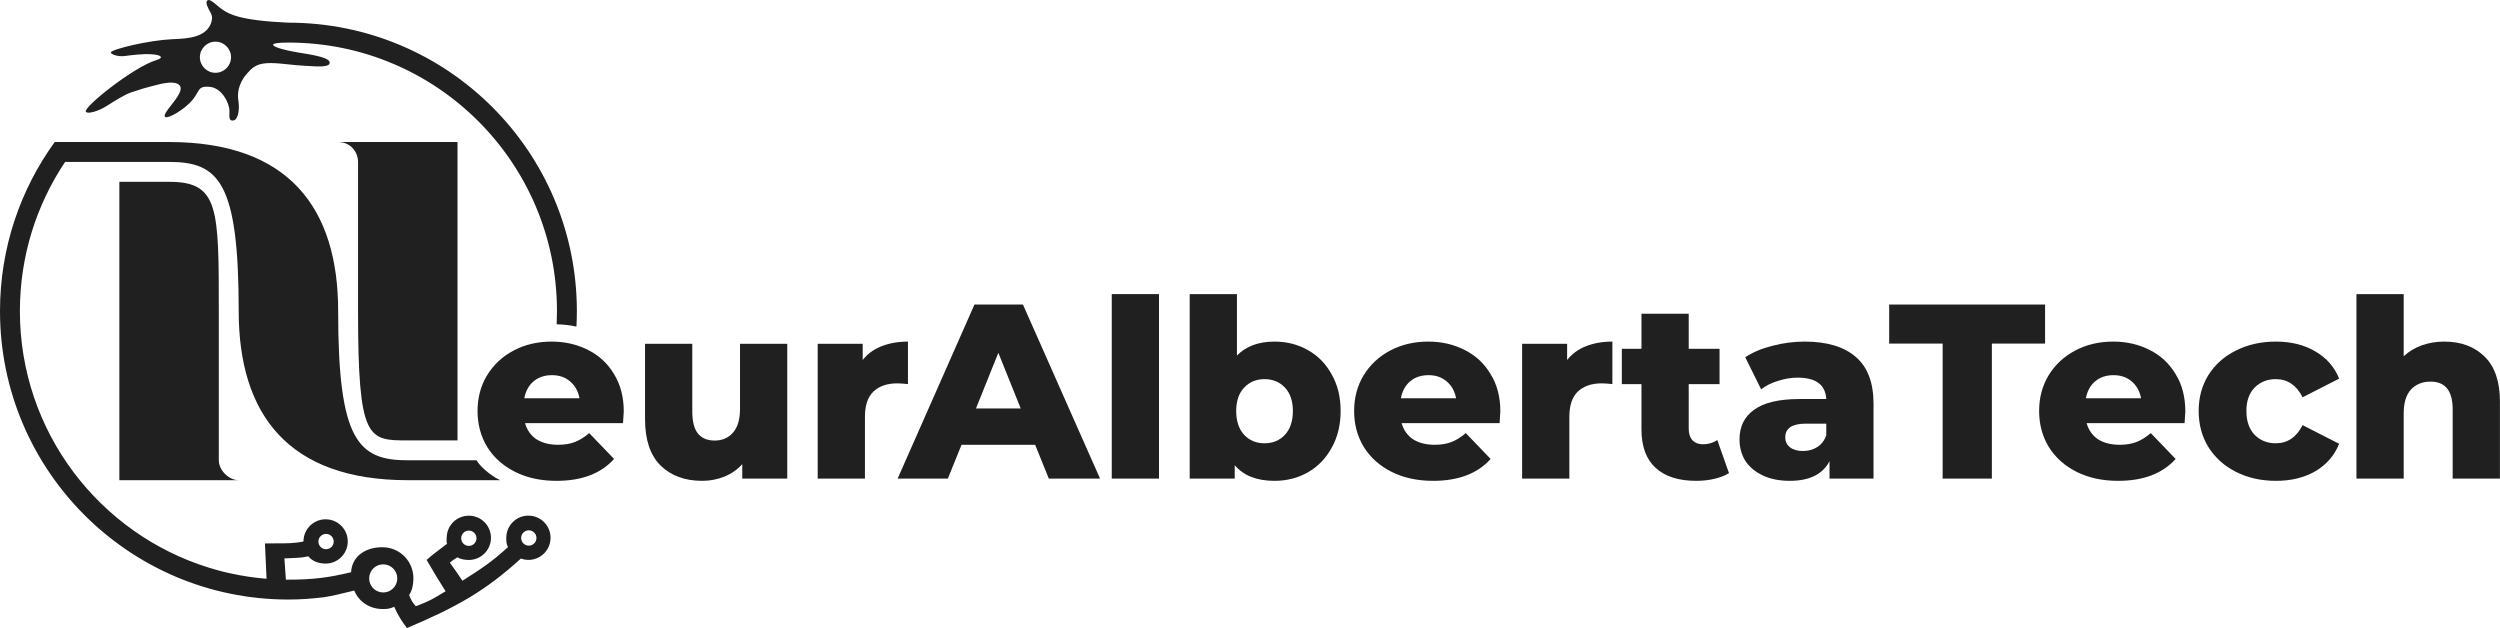<svg width="25136" height="6315" viewBox="0 0 25136 6315" fill="none" xmlns="http://www.w3.org/2000/svg">
<path d="M4600 1428V4428H4100C3700 4428 3600 4428 3600 3128V1628C3600 1528 3524.32 1428 3400 1428H4600Z" fill="#202020"/>
<path d="M3050.87 5440.43C3050.85 5440.19 3050.88 5440.2 3051.01 5441.2C3050.94 5441.03 3050.88 5440.64 3050.87 5440.43Z" fill="#202020"/>
<path d="M6271.5 4137C6271.5 4140.33 6269 4179.5 6264 4254.5H5565.84H5357.55H5279C5289.1 4289.85 5303.87 4321.16 5323.32 4348.43C5342.39 4375.17 5365.95 4398.02 5394 4417C5417.6 4431.83 5443.51 4443.66 5471.74 4452.5C5513.3 4465.5 5559.89 4472 5611.5 4472C5676.5 4472 5732.33 4462.83 5779 4444.5C5827.33 4426.17 5875.67 4396.17 5924 4354.5L6174 4614.5C6042.33 4761.17 5849.83 4834.5 5596.5 4834.5C5476.62 4834.5 5367.73 4817.3 5269.83 4782.91C5238.42 4771.88 5208.15 4759.07 5179 4744.5C5106.86 4708.43 5044.36 4663.93 4991.5 4611C4956.42 4575.88 4925.59 4537.05 4899 4494.5C4834 4387.83 4801.5 4267 4801.5 4132C4801.5 3998.67 4833.17 3879.5 4896.5 3774.5C4961.5 3667.83 5050.67 3584.5 5164 3524.5C5277.33 3464.5 5404.83 3434.5 5546.5 3434.5C5558.01 3434.5 5569.42 3434.71 5580.75 3435.12C5650.07 3437.64 5715.99 3447.87 5778.51 3465.82C5825.6 3479.33 5870.77 3497.23 5914 3519.5C6024 3574.5 6110.67 3655.33 6174 3762C6239 3867 6271.5 3992 6271.5 4137ZM5549 3772C5538.49 3772 5528.21 3772.43 5518.18 3773.28C5458.22 3778.4 5406.83 3798.81 5364 3834.5C5315.67 3876.17 5284.83 3932.83 5271.5 4004.5H5448.65H5659.75H5826.5C5813.17 3932.83 5781.5 3876.17 5731.5 3834.5C5725.45 3829.28 5719.2 3824.39 5712.75 3819.82C5667.73 3787.94 5613.15 3772 5549 3772Z" fill="#202020"/>
<path d="M7915.5 3457V4812H7463V4667C7413 4722 7353 4763.67 7283 4792C7213 4820.33 7138.84 4834.5 7060.5 4834.5C6885.5 4834.5 6745.5 4782.83 6640.5 4679.5C6537.17 4576.17 6485.5 4421.17 6485.5 4214.5V3457H6960.5V4137C6960.5 4238.67 6979.67 4312.83 7018 4359.5C7056.34 4406.17 7112.17 4429.5 7185.5 4429.5C7260.5 4429.5 7321.34 4403.67 7368 4352C7416.34 4298.67 7440.5 4217.83 7440.5 4109.5V3457H7915.5Z" fill="#202020"/>
<path d="M8673.96 3619.5C8722.29 3557.83 8784.79 3512 8861.46 3482C8939.79 3450.33 9028.96 3434.5 9128.96 3434.5V3862C9085.63 3857 9049.79 3854.5 9021.46 3854.5C8919.79 3854.5 8839.79 3882 8781.46 3937C8724.79 3992 8696.46 4076.17 8696.46 4189.5V4812H8221.46V3457H8673.96V3619.5Z" fill="#202020"/>
<path d="M10407.7 4472H9667.67L9530.17 4812H9025.17L9797.67 3062H10285.2L11060.2 4812H10545.2L10407.7 4472ZM10262.7 4107L10037.7 3547L9812.67 4107H10262.7Z" fill="#202020"/>
<path d="M11178 2957H11653V4812H11178V2957Z" fill="#202020"/>
<path d="M12814.2 3434.5C12937.5 3434.5 13049.2 3462.83 13149.2 3519.5C13250.9 3576.17 13330.9 3657.83 13389.2 3764.5C13449.2 3869.5 13479.2 3992 13479.2 4132C13479.2 4272 13449.2 4395.33 13389.2 4502C13330.9 4608.67 13250.9 4691.17 13149.2 4749.5C13049.2 4806.17 12937.5 4834.5 12814.2 4834.5C12635.9 4834.5 12502.5 4782 12414.2 4677V4812H11961.7V2957H12436.7V3574.5C12528.4 3481.17 12654.2 3434.5 12814.2 3434.5ZM12714.2 4457C12797.5 4457 12865.9 4428.67 12919.2 4372C12972.5 4313.67 12999.2 4233.67 12999.2 4132C12999.2 4032 12972.5 3953.67 12919.2 3897C12865.9 3840.33 12797.5 3812 12714.2 3812C12630.9 3812 12562.5 3840.33 12509.2 3897C12455.9 3953.67 12429.2 4032 12429.2 4132C12429.2 4233.67 12455.9 4313.67 12509.2 4372C12562.5 4428.67 12630.9 4457 12714.2 4457Z" fill="#202020"/>
<path d="M15085 4137C15085 4140.33 15082.5 4179.5 15077.5 4254.5H14092.5C14112.5 4324.5 14150.8 4378.67 14207.5 4417C14265.8 4453.67 14338.3 4472 14425 4472C14490 4472 14545.8 4462.83 14592.5 4444.5C14640.8 4426.17 14689.1 4396.17 14737.5 4354.5L14987.5 4614.5C14855.8 4761.17 14663.3 4834.5 14410 4834.5C14251.6 4834.5 14112.5 4804.5 13992.5 4744.5C13872.5 4684.5 13779.1 4601.17 13712.5 4494.5C13647.5 4387.83 13615 4267 13615 4132C13615 3998.67 13646.6 3879.5 13710 3774.5C13775 3667.83 13864.1 3584.5 13977.5 3524.5C14090.8 3464.5 14218.3 3434.5 14360 3434.5C14495 3434.5 14617.5 3462.83 14727.5 3519.5C14837.5 3574.5 14924.1 3655.33 14987.5 3762C15052.5 3867 15085 3992 15085 4137ZM14362.5 3772C14289.1 3772 14227.5 3792.83 14177.5 3834.5C14129.1 3876.17 14098.3 3932.83 14085 4004.5H14640C14626.6 3932.83 14595 3876.17 14545 3834.5C14496.6 3792.83 14435.8 3772 14362.5 3772Z" fill="#202020"/>
<path d="M15756.5 3619.5C15804.8 3557.83 15867.3 3512 15944 3482C16022.3 3450.33 16111.5 3434.5 16211.5 3434.5V3862C16168.1 3857 16132.3 3854.5 16104 3854.5C16002.3 3854.5 15922.3 3882 15864 3937C15807.3 3992 15779 4076.17 15779 4189.5V4812H15304V3457H15756.5V3619.5Z" fill="#202020"/>
<path d="M17384 4757C17344 4782 17294.8 4801.17 17236.5 4814.5C17179.8 4827.83 17119 4834.5 17054 4834.5C16877.3 4834.5 16741.5 4791.17 16646.5 4704.5C16551.5 4617.83 16504 4488.67 16504 4317V3862H16306.5V3507H16504V3154.5H16979V3507H17289V3862H16979V4312C16979 4360.33 16991.5 4398.67 17016.5 4427C17043.2 4453.67 17078.2 4467 17121.5 4467C17176.5 4467 17224.8 4452.83 17266.5 4424.5L17384 4757Z" fill="#202020"/>
<path d="M18144.7 3434.5C18369.7 3434.5 18541.3 3486.17 18659.7 3589.5C18778 3691.17 18837.2 3847.83 18837.2 4059.5V4812H18394.7V4637C18326.3 4768.67 18193 4834.5 17994.7 4834.5C17889.7 4834.5 17798.8 4816.17 17722.2 4779.5C17645.5 4742.83 17587.2 4693.67 17547.2 4632C17508.8 4568.67 17489.7 4497 17489.7 4417C17489.7 4288.67 17538.8 4189.5 17637.2 4119.5C17735.5 4047.83 17887.2 4012 18092.2 4012H18362.2C18353.8 3868.67 18258 3797 18074.7 3797C18009.7 3797 17943.8 3807.83 17877.2 3829.5C17810.5 3849.5 17753.8 3877.83 17707.2 3914.5L17547.2 3592C17622.2 3542 17713 3503.67 17819.7 3477C17928 3448.67 18036.3 3434.5 18144.7 3434.5ZM18127.2 4534.5C18182.2 4534.5 18230.5 4521.17 18272.2 4494.5C18313.8 4467.83 18343.8 4428.67 18362.2 4377V4259.5H18157.2C18018.8 4259.5 17949.7 4305.33 17949.7 4397C17949.7 4438.67 17965.5 4472 17997.2 4497C18028.8 4522 18072.2 4534.5 18127.2 4534.5Z" fill="#202020"/>
<path d="M19532 3454.5H18994.5V3062H20562V3454.5H20027V4812H19532V3454.5Z" fill="#202020"/>
<path d="M21972.2 4137C21972.2 4140.33 21969.7 4179.5 21964.7 4254.5H20979.7C20999.7 4324.5 21038 4378.67 21094.7 4417C21153 4453.67 21225.5 4472 21312.2 4472C21377.2 4472 21433 4462.83 21479.7 4444.5C21528 4426.17 21576.3 4396.17 21624.7 4354.5L21874.7 4614.5C21743 4761.17 21550.5 4834.5 21297.2 4834.5C21138.8 4834.5 20999.7 4804.5 20879.7 4744.5C20759.7 4684.5 20666.3 4601.17 20599.7 4494.5C20534.7 4387.83 20502.2 4267 20502.2 4132C20502.2 3998.67 20533.8 3879.5 20597.2 3774.5C20662.2 3667.83 20751.3 3584.5 20864.7 3524.5C20978 3464.5 21105.5 3434.5 21247.2 3434.5C21382.2 3434.5 21504.7 3462.83 21614.7 3519.5C21724.7 3574.5 21811.3 3655.33 21874.7 3762C21939.7 3867 21972.2 3992 21972.2 4137ZM21249.7 3772C21176.3 3772 21114.7 3792.83 21064.7 3834.5C21016.3 3876.17 20985.5 3932.83 20972.2 4004.5H21527.2C21513.8 3932.83 21482.2 3876.17 21432.2 3834.5C21383.8 3792.83 21323 3772 21249.7 3772Z" fill="#202020"/>
<path d="M22883.7 4834.5C22733.7 4834.5 22599.5 4804.5 22481.2 4744.5C22362.9 4684.5 22270.4 4601.17 22203.7 4494.5C22138.7 4387.83 22106.2 4267 22106.2 4132C22106.2 3997 22138.7 3877 22203.7 3772C22270.4 3665.33 22362.9 3582.83 22481.2 3524.5C22599.5 3464.5 22733.7 3434.5 22883.7 3434.5C23037 3434.5 23169.5 3467.83 23281.2 3534.5C23392.9 3599.5 23472 3690.33 23518.7 3807L23151.2 3994.5C23089.5 3872.83 22999.5 3812 22881.2 3812C22796.2 3812 22725.4 3840.33 22668.7 3897C22613.7 3953.67 22586.2 4032 22586.2 4132C22586.2 4233.67 22613.7 4313.67 22668.7 4372C22725.4 4428.67 22796.2 4457 22881.2 4457C22999.5 4457 23089.5 4396.17 23151.2 4274.5L23518.7 4462C23472 4578.67 23392.9 4670.33 23281.2 4737C23169.5 4802 23037 4834.5 22883.7 4834.5Z" fill="#202020"/>
<path d="M24575.2 3434.5C24743.5 3434.5 24878.5 3484.5 24980.2 3584.5C25083.5 3684.5 25135.2 3835.33 25135.2 4037V4812H24660.2V4114.5C24660.2 3929.5 24586 3837 24437.7 3837C24356 3837 24290.2 3863.67 24240.2 3917C24191.8 3970.33 24167.7 4050.33 24167.7 4157V4812H23692.7V2957H24167.7V3582C24219.3 3533.67 24280.2 3497 24350.2 3472C24420.2 3447 24495.2 3434.5 24575.2 3434.5Z" fill="#202020"/>
<path d="M1700 1828H1200V4828H2400C2300 4828 2200 4728 2200 4628V3128C2200 2088 2200 1828 1700 1828Z" fill="#202020"/>
<path fill-rule="evenodd" clip-rule="evenodd" d="M0 3128C0 4729.63 1298.37 6028 2900 6028C3022.26 6028 3141.94 6018.99 3260.22 6004.3C3349.76 5990.02 3438.76 5968.24 3561.6 5937.6C3606.86 6047.16 3710.43 6119.4 3836.57 6123.23C3888.54 6124.81 3919.59 6121.72 3963.32 6100.44C4000.32 6185.21 4042.86 6251.63 4091.64 6314.6C4599.21 6099.94 4880.76 5940.01 5236.82 5616.19C5258.52 5624.08 5281.83 5628.7 5306.17 5629.44C5429.03 5633.18 5531.66 5536.59 5535.4 5413.71C5539.14 5290.82 5442.57 5188.17 5319.72 5184.44C5196.86 5180.7 5094.23 5277.28 5090.49 5400.17C5089.3 5439.42 5090.49 5468.6 5107.35 5501.16C4941.5 5652.61 4840.37 5717.26 4649.5 5839C4595.5 5758.01 4587.49 5746.97 4553.29 5699.83L4553.28 5699.82L4553.26 5699.8C4545.03 5688.45 4535.28 5675.01 4523 5658C4546.83 5635.99 4570.11 5621.36 4590.46 5608.57C4593.31 5606.79 4596.1 5605.03 4598.82 5603.3C4630.15 5621.9 4668.1 5628.75 4707.09 5629.94C4829.95 5633.68 4932.57 5537.09 4936.31 5414.2C4940.05 5291.32 4843.49 5188.67 4720.63 5184.93C4597.77 5181.19 4495.14 5277.78 4491.4 5400.66C4491.23 5406.41 4490.92 5411.74 4490.63 5416.81L4490.63 5416.82V5416.83C4489.59 5434.77 4488.75 5449.4 4494.64 5467.75C4474.31 5483.4 4454.61 5498.21 4435.45 5512.6C4383.32 5551.78 4335.2 5587.94 4289.5 5629.94L4297.29 5643.17L4299.86 5647.54L4301.83 5650.88L4303.98 5654.54L4305.22 5656.65C4372.62 5771.2 4399.02 5816.07 4480.11 5944.98C4470.08 5951 4460.72 5956.63 4451.95 5961.91C4341.28 6028.49 4323.05 6039.47 4197.5 6089.5L4178.66 6093.66C4145.11 6055.26 4131.29 6028.35 4113.43 5982.38C4144.98 5935.47 4154.52 5882.95 4156.36 5822.26C4161.58 5650.82 4026.86 5507.61 3855.46 5502.39C3686.45 5497.25 3539.08 5585.21 3530.16 5753.23C3414.37 5780.78 3321.86 5799.14 3226.29 5810.75C3119.2 5823.67 3010.57 5828 2900 5828C2891.49 5828 2882.99 5827.96 2874.5 5827.88L2859.5 5614.5C2889.24 5612.58 2915.12 5611.64 2938.93 5610.77C2996.34 5608.69 3041.65 5607.04 3099.68 5593.08C3139.03 5642.05 3199.43 5664.31 3267.14 5666.37C3390 5670.11 3492.63 5573.52 3496.37 5450.64C3500.11 5327.75 3403.54 5225.1 3280.68 5221.36C3157.82 5217.62 3055.2 5314.21 3051.46 5437.1C3051.34 5441.02 3051.14 5441.5 3051.01 5441.2C3051.09 5441.8 3051.2 5442.77 3051.35 5444.27C2959.27 5463.66 2878 5463.37 2785.57 5463.05H2785.56H2785.55H2785.54H2785.52H2785.51C2747.42 5462.91 2707.43 5462.77 2664 5464L2680 5819.17C2553.16 5808.94 2428.79 5789.94 2307.5 5762.79C2233.9 5747.65 2136.83 5719.11 2097.5 5706.74C998.21 5365.01 200 4339.72 200 3128C200 2572.96 367.481 2057.03 654.665 1628H1700C2200 1628 2400 1828 2400 3128C2400 4168 2900 4828 4100 4828H5028C4915 4772.5 4817.32 4676.32 4791.49 4628H4100C3600 4628 3400 4428 3400 3128C3400 2088 2900 1428 1700 1428H802.269H550.273C204.098 1905.65 0 2492.99 0 3128ZM5800 3128C5800 3180.4 5798.61 3232.47 5795.87 3284.18C5743.36 3270.32 5653.36 3261.52 5597 3260.5C5598.9 3218.91 5600 3170.06 5600 3128C5600 1636.83 4391.17 428 2900 428C2692.12 428 2730 459.5 2809.11 485.402C2835.75 494.123 2911.37 513.88 3000.41 528.091C3152.22 552.319 3332.81 581.141 3313.59 638.332C3300.73 676.597 3196.85 669.844 3078.32 662.138C3061.68 661.057 3044.75 659.956 3027.75 658.959C2986.36 656.532 2943.22 651.918 2900.21 647.318L2900.21 647.318L2900.21 647.318C2777.93 634.24 2656.68 621.272 2579.68 658.959C2538.8 678.96 2519.52 700.279 2492.18 730.497C2490.15 732.745 2488.14 734.939 2486.13 737.126C2473.78 750.579 2461.69 763.74 2447 787.452C2384.72 887.988 2388.89 962.443 2398.42 1026.15C2407.94 1089.87 2399.43 1205.02 2343.74 1211.57C2304.68 1216.16 2305.44 1183.71 2306.47 1139.27V1139.27L2306.47 1139.26C2306.65 1131.75 2306.83 1123.9 2306.83 1115.83C2306.83 1036.92 2231.57 884.374 2109.23 873.225C2022.12 865.285 2009.13 887.997 1982.58 934.43C1971.38 954.026 1957.76 977.847 1935.14 1005.37C1858.9 1098.12 1693.01 1194.65 1662.94 1177.05C1638.76 1162.9 1676.59 1114.63 1720.76 1058.29C1778.94 984.083 1848.1 895.863 1801.02 853.113C1753.5 809.965 1631.7 838.29 1550.54 860.146C1543.04 862.167 1535.13 864.295 1526.81 866.529C1517.7 868.971 1509.41 871.078 1500.99 873.219L1500.98 873.222L1500.97 873.225L1500.95 873.228C1465.84 882.152 1428.45 891.655 1320.62 928.321C1252.69 951.417 1160.11 1010.14 1077.42 1062.58L1077.42 1062.58C978.75 1125.16 874.517 1148.79 862.68 1122.35C840.923 1073.75 1346.64 671.258 1572.03 604.411C1646.16 582.424 1629.58 552.575 1526.81 545.885C1434.6 539.883 1330.54 553.322 1252.51 563.399C1178.84 572.912 1109.89 542.478 1114.52 526.812C1124.05 494.553 1495.7 405.129 1728.21 394.339C1734.03 394.069 1739.95 393.806 1745.96 393.54L1745.99 393.539C1884.74 387.386 2069.49 379.194 2123.56 229.145C2123.21 226.867 2124.32 223.141 2125.85 218.043L2125.85 218.041C2130.91 201.179 2140.47 169.312 2116.2 125.211C2115.85 124.576 2115.5 123.939 2115.15 123.299L2114.54 122.196L2114.48 122.094C2090.41 78.392 2061.16 25.271 2084.94 4.505C2104.34 -12.438 2144.35 21.579 2182.24 53.79C2197.86 67.064 2213.11 80.032 2226.42 89C2229.94 91.376 2233.57 93.886 2237.37 96.514C2302.75 141.738 2411.96 206.549 2900 228C4501.63 228 5800 1526.37 5800 3128ZM2166.35 731.946C2252.84 731.946 2322.95 661.873 2322.95 575.435C2322.95 488.996 2252.84 418.924 2166.35 418.924C2079.86 418.924 2009.75 488.996 2009.75 575.435C2009.75 661.873 2079.86 731.946 2166.35 731.946ZM3275.87 5522.02C3318.36 5523.31 3353.85 5489.91 3355.14 5447.42C3356.43 5404.92 3323.04 5369.42 3280.56 5368.13C3238.07 5366.84 3202.58 5400.24 3201.29 5442.73C3200 5485.23 3233.39 5520.72 3275.87 5522.02ZM4711.54 5488.69C4754.02 5489.98 4789.51 5456.58 4790.8 5414.09C4792.1 5371.6 4758.71 5336.1 4716.22 5334.81C4673.74 5333.51 4638.25 5366.91 4636.95 5409.41C4635.66 5451.9 4669.05 5487.4 4711.54 5488.69ZM5314.43 5485.96C5356.91 5487.25 5392.4 5453.85 5393.69 5411.35C5394.99 5368.86 5361.59 5333.36 5319.11 5332.07C5276.62 5330.78 5241.14 5364.18 5239.84 5406.67C5238.55 5449.17 5271.94 5484.66 5314.43 5485.96ZM3848.75 5956.79C3926.79 5959.17 3991.98 5897.82 3994.35 5819.76C3996.73 5741.71 3935.39 5676.51 3857.36 5674.13C3779.32 5671.76 3714.13 5733.11 3711.76 5811.16C3709.38 5889.22 3770.72 5954.42 3848.75 5956.79Z" fill="#202020"/>
</svg>

